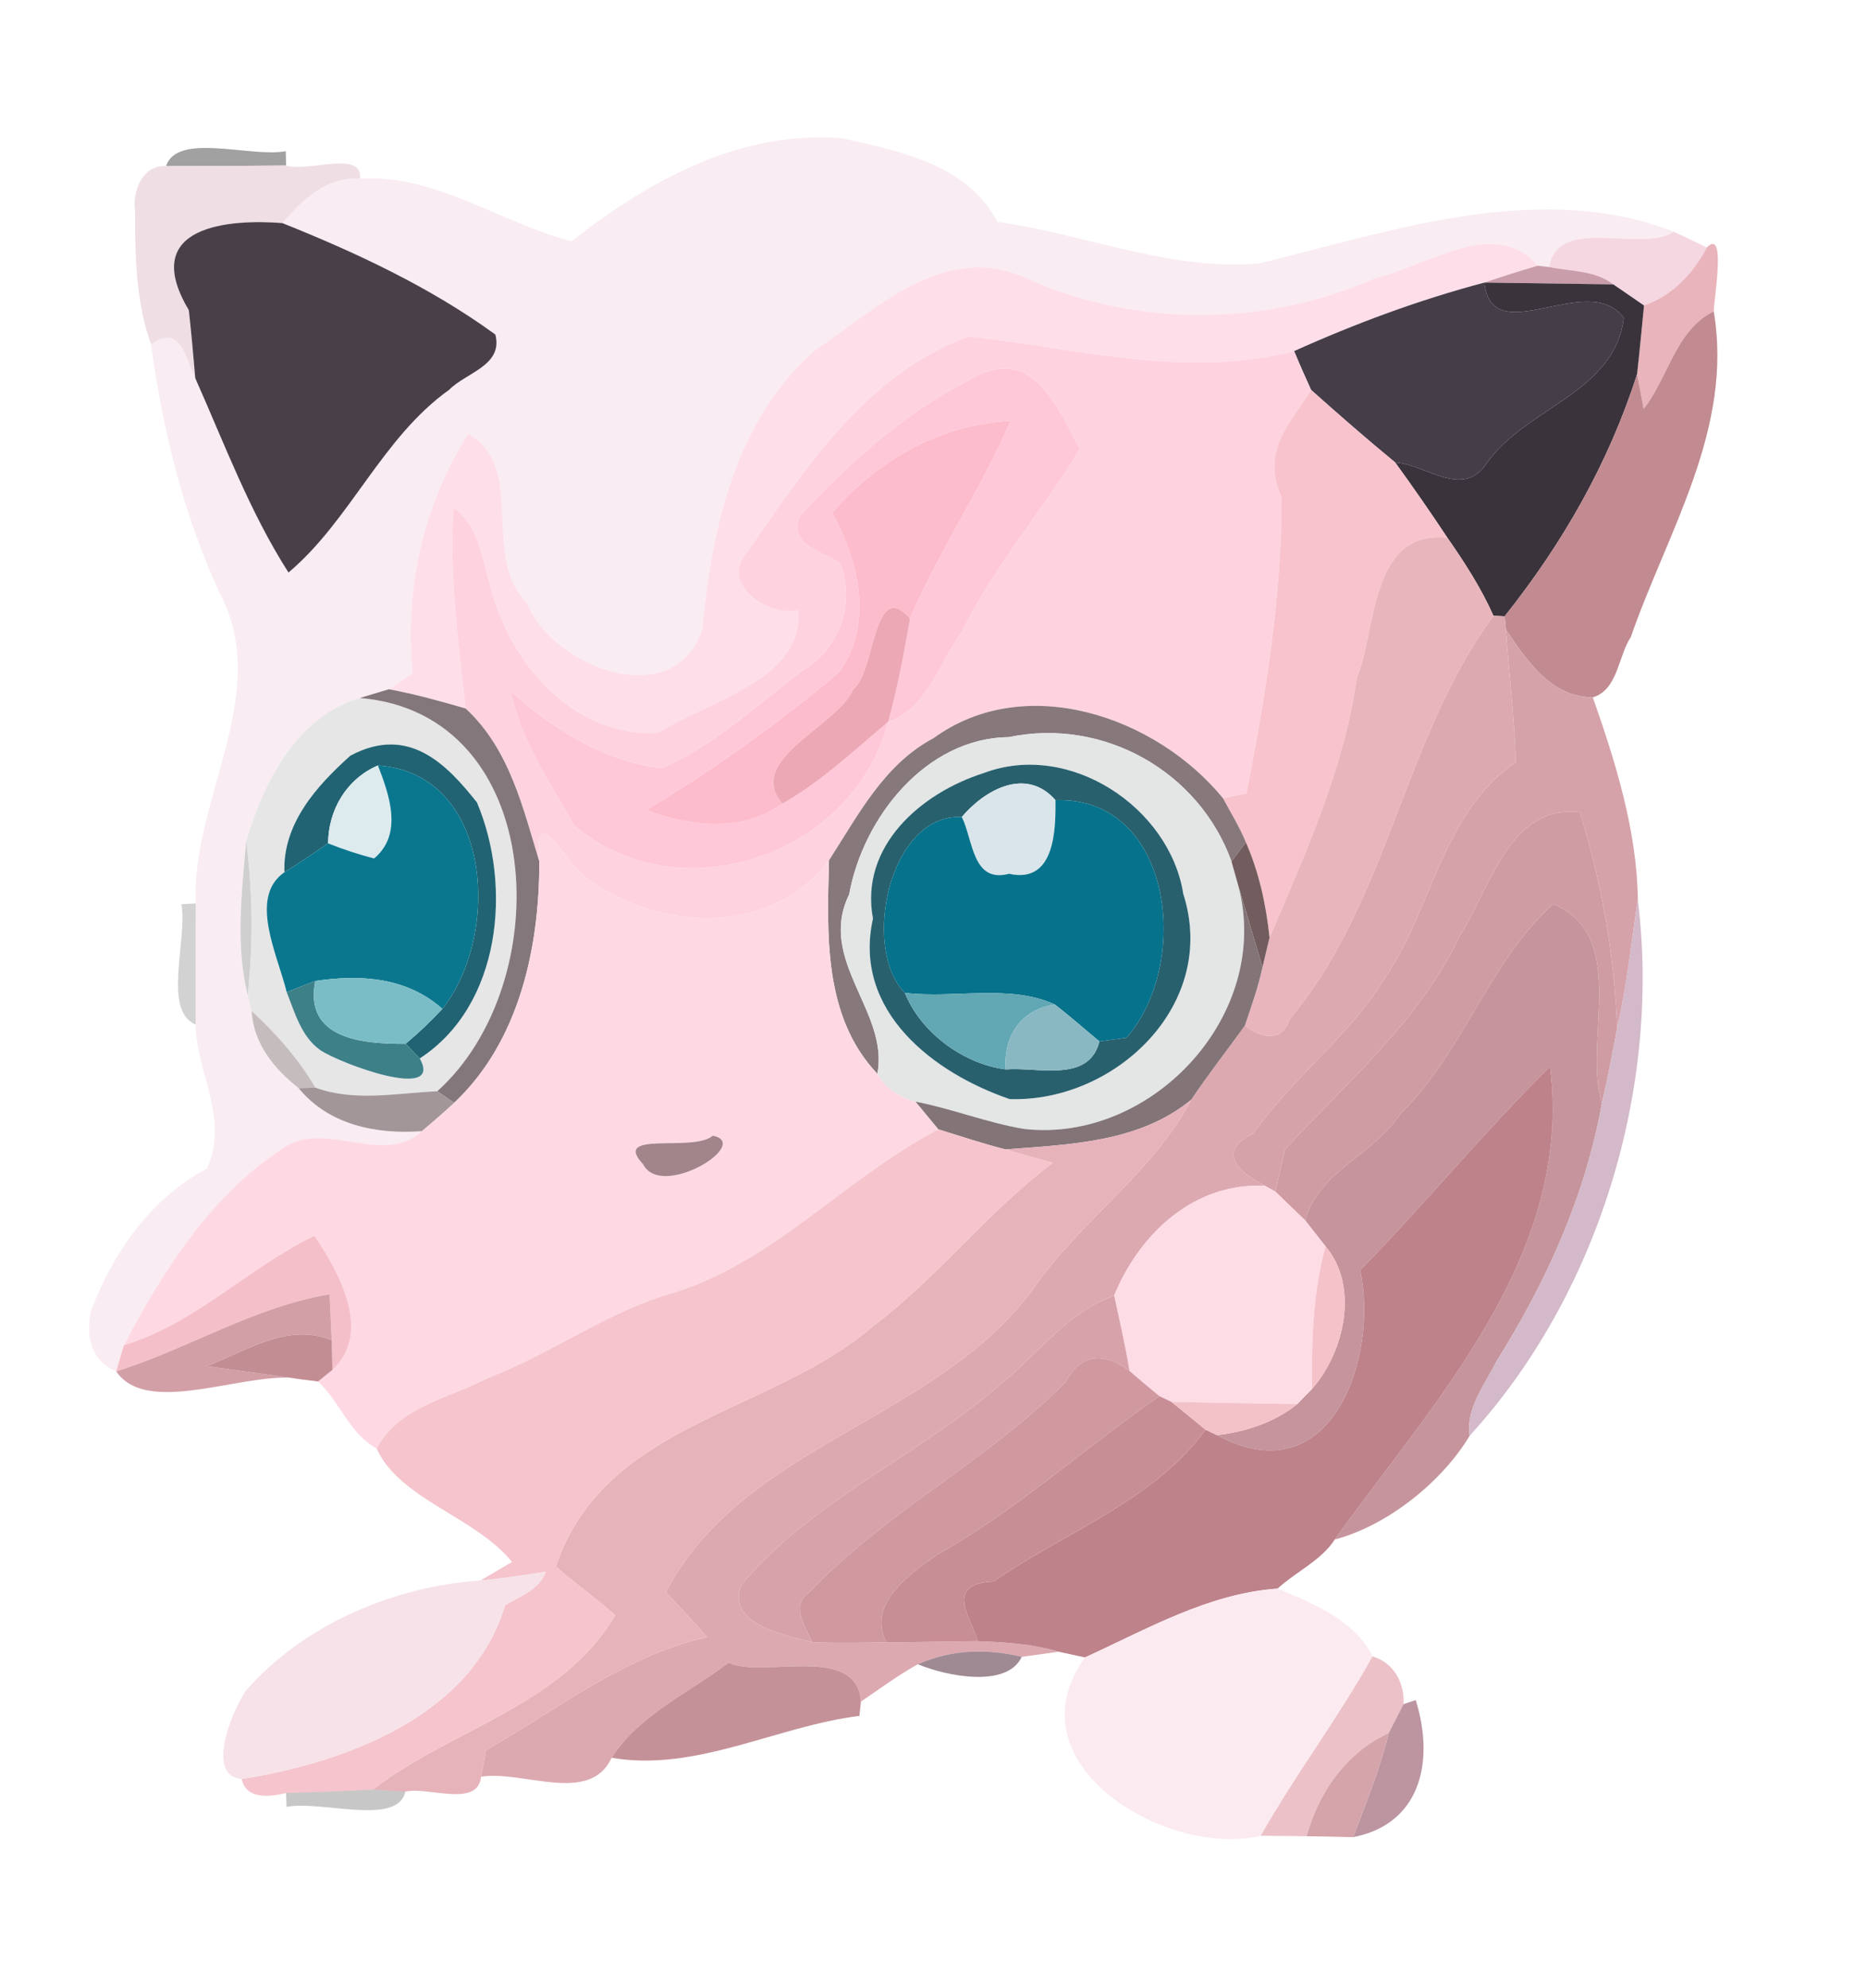 <?xml version="1.0" encoding="UTF-8" ?>
<!DOCTYPE svg PUBLIC "-//W3C//DTD SVG 1.1//EN" "http://www.w3.org/Graphics/SVG/1.1/DTD/svg11.dtd">
<svg width="124pt" height="132pt" viewBox="0 0 124 132" version="1.1" xmlns="http://www.w3.org/2000/svg">
<g id="#f9ecf2fd">
<path fill="#f9ecf2" opacity="1.00" d=" M 37.96 16.02 C 43.09 12.00 49.14 8.63 55.93 9.18 C 59.76 10.04 64.26 10.91 66.24 14.73 C 72.07 15.54 77.69 18.01 83.65 17.49 C 92.46 15.33 102.23 11.93 111.17 15.38 C 109.06 16.83 103.46 14.24 102.89 17.73 L 102.13 17.64 C 99.29 14.29 94.71 17.71 91.35 18.45 C 84.21 21.65 75.69 21.74 68.50 18.61 C 62.87 15.87 58.45 20.34 54.20 23.20 C 48.89 27.73 47.25 35.07 46.65 41.70 C 44.87 47.42 36.70 44.32 34.99 40.01 C 31.88 36.85 35.05 31.06 31.10 28.80 C 28.08 33.56 26.85 39.10 27.41 44.69 C 27.02 44.96 26.23 45.49 25.83 45.76 C 25.34 45.91 24.38 46.19 23.89 46.34 C 19.69 47.60 17.51 51.92 16.35 55.84 C 16.06 59.24 15.63 62.72 16.45 66.07 C 16.52 66.34 16.64 66.86 16.71 67.12 C 16.85 69.29 18.18 70.94 19.83 72.24 C 21.84 74.69 24.98 75.32 28.01 75.10 C 25.60 77.41 21.74 74.47 19.07 76.06 C 14.17 79.10 10.84 84.32 8.23 89.31 C 8.10 89.75 7.84 90.62 7.72 91.05 C 6.04 90.36 5.70 88.71 6.03 87.06 C 7.51 83.15 10.00 79.58 13.76 77.57 C 15.24 74.19 13.04 71.26 12.99 68.02 C 12.98 65.34 12.99 62.66 13.00 59.98 C 12.70 53.04 18.15 46.03 14.57 39.33 C 12.18 34.17 10.79 28.47 10.03 22.86 C 11.97 21.45 12.29 23.69 12.97 25.11 C 14.91 29.47 16.58 33.98 19.16 38.01 C 23.27 34.55 25.36 29.07 29.83 25.88 C 30.96 24.73 33.43 24.27 32.90 22.21 C 28.58 19.07 23.70 16.79 18.75 14.81 C 20.12 13.23 21.65 11.74 23.91 11.85 C 28.95 11.56 33.24 14.80 37.96 16.02 Z" />
</g>
<g id="#38383877">
<path fill="#383838" opacity="0.47" d=" M 11.03 11.03 C 11.77 8.76 16.61 10.47 18.98 10.04 L 19.00 10.99 C 16.34 11.02 13.69 11.03 11.03 11.03 Z" />
</g>
<g id="#eedde2f9">
<path fill="#eedde2" opacity="0.98" d=" M 8.97 13.99 C 8.77 12.69 9.49 10.92 11.03 11.03 C 13.69 11.03 16.34 11.02 19.00 10.99 C 20.38 11.46 24.10 9.93 23.91 11.85 C 21.65 11.74 20.12 13.23 18.75 14.81 C 15.32 14.54 9.16 14.93 12.54 20.59 C 12.71 22.10 12.84 23.61 12.97 25.11 C 12.29 23.69 11.97 21.45 10.03 22.86 C 9.02 20.03 8.97 16.98 8.97 13.99 Z" />
</g>
<g id="#483f49ff">
<path fill="#483f49" opacity="1.00" d=" M 12.54 20.59 C 9.16 14.93 15.32 14.54 18.75 14.81 C 23.70 16.79 28.58 19.07 32.90 22.21 C 33.43 24.27 30.96 24.73 29.83 25.88 C 25.36 29.07 23.27 34.55 19.16 38.01 C 16.58 33.98 14.91 29.47 12.97 25.11 C 12.84 23.61 12.71 22.10 12.54 20.59 Z" />
</g>
<g id="#f5d7e2fc">
<path fill="#f5d7e2" opacity="1.00" d=" M 111.17 15.38 C 111.72 15.64 112.81 16.17 113.36 16.43 C 112.45 18.17 111.08 19.62 109.19 20.28 C 108.68 19.93 107.66 19.23 107.15 18.88 C 105.93 17.94 104.32 18.02 102.89 17.73 C 103.46 14.24 109.06 16.83 111.17 15.38 Z" />
</g>
<g id="#fedfe9ff">
<path fill="#fedfe9" opacity="1.00" d=" M 91.35 18.45 C 94.71 17.71 99.29 14.29 102.13 17.64 C 100.94 17.99 99.76 18.36 98.59 18.76 C 94.25 19.91 90.04 21.47 85.95 23.31 C 78.67 25.15 71.51 23.12 64.34 22.33 C 57.57 24.81 53.54 31.00 49.62 36.66 C 47.75 38.71 50.99 41.01 53.02 40.50 C 53.38 45.15 47.07 46.50 43.71 48.66 C 38.00 48.92 33.75 43.96 32.50 38.65 C 31.99 36.85 31.75 34.88 30.12 33.70 C 29.84 38.17 30.42 42.61 30.93 47.04 C 29.25 46.55 27.55 46.08 25.83 45.76 C 26.23 45.49 27.02 44.96 27.41 44.69 C 26.85 39.10 28.08 33.56 31.10 28.80 C 35.05 31.06 31.88 36.85 34.99 40.01 C 36.70 44.32 44.87 47.42 46.65 41.70 C 47.25 35.07 48.89 27.73 54.20 23.20 C 58.45 20.34 62.87 15.87 68.50 18.61 C 75.69 21.74 84.21 21.65 91.35 18.45 Z" />
</g>
<g id="#e9b4bbfc">
<path fill="#e9b4bb" opacity="1.00" d=" M 113.36 16.43 C 114.65 15.14 113.86 19.62 113.82 20.67 C 111.29 21.92 110.81 25.06 109.17 27.14 C 109.06 26.57 108.84 25.41 108.73 24.84 C 108.90 23.32 109.04 21.80 109.19 20.28 C 111.08 19.62 112.45 18.17 113.36 16.43 Z" />
</g>
<g id="#c99da9ff">
<path fill="#c99da9" opacity="1.00" d=" M 98.59 18.76 C 99.76 18.36 100.94 17.99 102.13 17.64 L 102.89 17.73 C 104.32 18.02 105.93 17.94 107.15 18.88 C 104.29 18.84 101.44 18.80 98.59 18.76 Z" />
</g>
<g id="#453d48ff">
<path fill="#453d48" opacity="1.00" d=" M 85.95 23.31 C 90.04 21.47 94.25 19.91 98.59 18.76 C 99.07 23.41 105.52 17.86 107.85 21.12 C 107.20 26.10 101.38 27.03 98.75 30.74 C 97.15 33.16 94.77 30.85 92.66 30.70 C 90.76 29.14 88.91 27.52 87.08 25.89 C 86.69 25.04 86.31 24.18 85.95 23.31 Z" />
</g>
<g id="#3b333cff">
<path fill="#3b333c" opacity="1.00" d=" M 98.59 18.76 C 101.44 18.80 104.29 18.84 107.15 18.88 C 107.66 19.23 108.68 19.93 109.19 20.28 C 109.04 21.80 108.90 23.32 108.73 24.84 C 106.85 30.73 103.78 36.09 99.93 40.92 L 99.19 40.88 C 98.37 39.04 97.28 37.35 96.13 35.70 C 95.01 34.01 93.85 32.34 92.66 30.70 C 94.77 30.85 97.15 33.16 98.75 30.74 C 101.38 27.03 107.20 26.10 107.85 21.12 C 105.52 17.86 99.07 23.41 98.59 18.76 Z" />
</g>
<g id="#c18b91fb">
<path fill="#c18b91" opacity="1.00" d=" M 109.17 27.14 C 110.81 25.06 111.29 21.92 113.82 20.67 C 115.14 28.47 110.76 35.26 108.31 42.30 C 107.46 43.59 107.46 45.79 105.79 46.30 C 102.99 46.27 101.43 43.88 100.02 41.81 L 99.93 40.92 C 103.78 36.09 106.85 30.73 108.73 24.84 C 108.84 25.41 109.06 26.57 109.17 27.14 Z" />
</g>
<g id="#fed3dfff">
<path fill="#fed3df" opacity="1.00" d=" M 64.34 22.33 C 71.51 23.12 78.67 25.15 85.95 23.31 C 86.31 24.18 86.69 25.04 87.08 25.89 C 85.75 28.02 83.69 29.96 85.12 33.01 C 85.13 39.63 84.05 46.19 82.79 52.67 C 82.40 52.75 81.62 52.91 81.23 53.00 C 76.79 47.57 68.10 44.57 62.00 49.01 C 58.71 50.75 56.99 54.14 55.06 57.12 C 51.15 62.31 43.59 61.82 38.80 58.19 C 37.43 57.04 35.41 53.05 35.82 57.20 C 34.71 53.56 33.83 49.73 30.93 47.04 C 30.42 42.61 29.84 38.17 30.12 33.70 C 31.75 34.88 31.99 36.85 32.50 38.65 C 33.75 43.96 38.00 48.92 43.71 48.66 C 47.07 46.50 53.38 45.15 53.02 40.50 C 50.99 41.01 47.75 38.71 49.62 36.66 C 53.54 31.00 57.57 24.81 64.34 22.33 M 64.30 25.27 C 60.01 27.46 56.42 30.72 53.15 34.21 C 52.27 36.17 54.59 36.57 55.79 37.39 C 56.88 40.04 55.68 43.08 53.40 44.46 C 50.33 46.72 47.48 49.49 43.95 51.00 C 40.10 50.54 36.79 48.43 33.94 45.92 C 34.57 49.18 36.56 51.98 38.15 54.83 C 45.17 60.72 56.68 56.81 58.99 47.92 C 61.59 47.07 62.41 43.94 63.89 41.93 C 66.03 37.59 69.23 33.93 71.72 29.81 C 70.26 27.16 68.63 22.64 64.30 25.27 Z" />
</g>
<g id="#ffc8d8ff">
<path fill="#ffc8d8" opacity="1.00" d=" M 64.30 25.27 C 68.63 22.64 70.26 27.16 71.72 29.81 C 69.23 33.93 66.03 37.59 63.89 41.93 C 62.41 43.94 61.59 47.07 58.99 47.92 C 59.62 45.67 60.04 43.37 60.44 41.07 C 62.38 36.55 65.17 32.45 67.12 27.95 C 62.50 28.14 58.25 30.59 55.26 34.04 C 57.07 37.23 58.04 41.55 55.69 44.67 C 51.69 48.04 47.40 51.08 42.93 53.79 C 45.92 54.87 49.21 55.30 51.97 53.36 C 54.55 51.88 56.73 49.83 58.99 47.92 C 56.68 56.81 45.17 60.72 38.15 54.83 C 36.56 51.98 34.57 49.18 33.94 45.92 C 36.79 48.43 40.10 50.54 43.95 51.00 C 47.48 49.49 50.33 46.72 53.40 44.46 C 55.68 43.08 56.88 40.04 55.79 37.39 C 54.59 36.57 52.27 36.17 53.15 34.21 C 56.42 30.72 60.01 27.46 64.30 25.27 Z" />
</g>
<g id="#f8c3ccff">
<path fill="#f8c3cc" opacity="1.00" d=" M 87.08 25.89 C 88.91 27.52 90.76 29.14 92.66 30.70 C 93.85 32.34 95.01 34.01 96.13 35.70 C 90.97 35.14 91.42 41.86 90.11 45.01 C 89.25 51.09 86.70 56.66 84.32 62.25 C 84.09 60.08 83.63 57.94 82.75 55.93 C 82.33 54.91 81.75 53.97 81.23 53.00 C 81.62 52.91 82.40 52.75 82.79 52.67 C 84.05 46.19 85.13 39.63 85.12 33.01 C 83.69 29.96 85.75 28.02 87.08 25.89 Z" />
</g>
<g id="#fdbcccff">
<path fill="#fdbccc" opacity="1.00" d=" M 55.26 34.04 C 58.25 30.59 62.50 28.14 67.12 27.95 C 65.17 32.45 62.38 36.55 60.44 41.07 C 57.99 38.26 58.13 44.67 56.68 45.74 C 55.68 48.19 49.42 50.43 51.97 53.36 C 49.21 55.30 45.92 54.87 42.93 53.79 C 47.40 51.08 51.69 48.04 55.69 44.67 C 58.04 41.55 57.07 37.23 55.26 34.04 Z" />
</g>
<g id="#e9b5bdff">
<path fill="#e9b5bd" opacity="1.00" d=" M 90.11 45.01 C 91.42 41.86 90.97 35.14 96.13 35.70 C 97.28 37.35 98.37 39.04 99.19 40.88 C 93.18 49.05 92.23 59.83 85.65 67.67 C 85.16 69.24 83.72 68.91 82.68 68.09 C 83.11 66.81 83.57 65.53 83.85 64.21 C 83.97 63.72 84.20 62.74 84.32 62.25 C 86.70 56.66 89.25 51.09 90.11 45.01 Z" />
</g>
<g id="#eda8b5ff">
<path fill="#eda8b5" opacity="1.00" d=" M 56.68 45.74 C 58.13 44.67 57.99 38.26 60.44 41.07 C 60.04 43.37 59.62 45.67 58.99 47.92 C 56.73 49.83 54.55 51.88 51.97 53.36 C 49.42 50.43 55.68 48.19 56.68 45.74 Z" />
</g>
<g id="#dda9b1fe">
<path fill="#dda9b1" opacity="1.00" d=" M 99.19 40.88 L 99.93 40.92 L 100.02 41.81 C 100.22 44.74 100.58 47.66 100.68 50.60 C 95.73 53.99 95.17 60.33 91.95 64.97 C 89.59 68.85 85.84 71.53 83.26 75.24 C 80.47 76.63 82.74 78.05 84.02 78.73 C 79.31 78.49 75.68 81.91 74.00 86.02 C 70.99 87.09 69.08 89.72 66.70 91.69 C 61.17 96.61 54.02 99.50 49.22 105.25 C 48.25 107.84 52.10 108.53 53.93 109.03 C 55.58 109.10 57.23 109.06 58.88 109.04 C 60.89 109.03 62.91 108.98 64.93 108.96 C 66.74 109.03 68.56 109.13 70.31 109.66 C 69.70 109.75 68.47 109.92 67.86 110.00 C 65.38 109.40 63.08 109.56 60.96 110.49 C 59.64 111.22 58.43 112.13 57.18 112.97 C 56.93 109.06 50.55 111.48 48.40 110.38 C 45.76 112.39 42.45 113.84 40.62 116.70 C 39.18 119.85 34.71 117.51 31.95 117.96 C 32.03 117.52 32.19 116.63 32.27 116.19 C 37.03 113.49 41.53 109.89 46.95 108.69 C 46.08 107.65 45.11 106.70 44.22 105.70 C 49.39 95.85 62.07 94.40 68.59 85.61 C 71.68 81.10 76.57 77.87 79.11 73.02 C 80.24 71.33 81.50 69.73 82.68 68.09 C 83.72 68.91 85.16 69.24 85.65 67.67 C 92.23 59.83 93.18 49.05 99.19 40.88 Z" />
</g>
<g id="#d5a2aafd">
<path fill="#d5a2aa" opacity="1.00" d=" M 100.02 41.81 C 101.43 43.88 102.99 46.27 105.79 46.30 C 107.30 50.59 108.73 55.19 108.78 59.74 C 108.34 62.57 108.06 65.44 107.41 68.24 C 107.21 63.36 106.38 58.59 104.93 53.93 C 100.29 53.35 98.96 58.99 97.00 62.03 C 94.34 67.73 89.51 71.78 85.34 76.31 C 85.18 77.01 84.86 78.41 84.70 79.11 L 84.02 78.73 C 82.74 78.05 80.47 76.63 83.26 75.24 C 85.84 71.53 89.59 68.85 91.95 64.97 C 95.17 60.33 95.73 53.99 100.68 50.60 C 100.58 47.66 100.22 44.74 100.02 41.81 Z" />
</g>
<g id="#e6e6e7ff">
<path fill="#e6e6e7" opacity="1.00" d=" M 16.35 55.84 C 17.51 51.92 19.69 47.60 23.89 46.34 C 36.38 47.37 37.05 65.28 29.04 72.45 C 26.33 72.57 23.55 73.16 20.95 72.21 C 19.82 70.29 18.34 68.62 16.71 67.12 C 16.64 66.86 16.52 66.34 16.45 66.07 C 16.82 62.66 16.79 59.25 16.35 55.84 M 23.27 50.17 C 21.03 52.18 18.77 54.68 18.89 57.91 C 16.48 59.57 18.45 63.42 19.04 65.87 C 19.59 67.25 20.00 68.81 21.27 69.72 C 22.63 70.63 29.48 73.16 27.88 70.27 C 33.28 66.76 34.03 58.85 31.68 53.28 C 29.68 50.75 27.14 48.10 23.27 50.17 Z" />
</g>
<g id="#84777bff">
<path fill="#84777b" opacity="1.00" d=" M 23.89 46.34 C 24.38 46.19 25.34 45.91 25.83 45.76 C 27.55 46.08 29.25 46.55 30.93 47.04 C 33.83 49.73 34.71 53.56 35.82 57.20 C 35.83 62.92 34.48 69.17 30.16 73.22 C 29.88 73.02 29.32 72.64 29.04 72.45 C 37.05 65.28 36.38 47.37 23.89 46.34 Z" />
</g>
<g id="#87787cff">
<path fill="#87787c" opacity="1.00" d=" M 62.00 49.01 C 68.10 44.57 76.79 47.57 81.23 53.00 C 81.75 53.97 82.33 54.91 82.75 55.93 C 82.51 56.25 82.03 56.88 81.79 57.19 C 79.65 51.25 73.33 47.62 66.99 48.94 C 61.51 49.00 57.32 54.27 56.40 59.38 C 54.25 63.76 59.08 67.19 58.27 71.29 C 54.67 67.50 54.93 62.01 55.06 57.12 C 56.99 54.14 58.71 50.75 62.00 49.01 Z" />
</g>
<g id="#e4e6e6ff">
<path fill="#e4e6e6" opacity="1.00" d=" M 56.40 59.38 C 57.32 54.27 61.51 49.00 66.99 48.94 C 73.33 47.62 79.65 51.25 81.79 57.19 C 81.90 57.59 82.13 58.39 82.24 58.79 C 84.53 67.37 76.48 75.93 68.00 74.95 C 65.56 74.54 63.24 73.61 60.81 73.14 C 59.72 72.88 58.83 72.26 58.27 71.29 C 59.08 67.19 54.25 63.76 56.40 59.38 M 65.32 51.33 C 61.17 52.65 57.08 56.18 57.98 60.99 C 56.60 67.14 62.04 71.26 67.06 72.97 C 74.04 73.20 80.95 66.71 78.59 59.35 C 77.69 53.62 71.04 49.16 65.32 51.33 Z" />
</g>
<g id="#216372ff">
<path fill="#216372" opacity="1.00" d=" M 23.27 50.17 C 27.14 48.10 29.68 50.75 31.68 53.28 C 34.03 58.85 33.28 66.76 27.88 70.27 C 27.65 70.03 27.18 69.54 26.94 69.30 C 27.80 68.58 28.61 67.81 29.38 66.98 C 33.32 62.02 32.69 51.34 25.10 50.82 C 23.02 51.71 21.81 53.76 21.79 55.99 C 20.84 56.64 19.88 57.30 18.89 57.91 C 18.77 54.68 21.03 52.18 23.27 50.17 Z" />
</g>
<g id="#ddebefff">
<path fill="#ddebef" opacity="1.00" d=" M 21.79 55.99 C 21.81 53.76 23.02 51.71 25.10 50.82 C 25.86 52.78 26.78 55.38 24.85 56.99 C 23.81 56.73 22.79 56.39 21.79 55.99 Z" />
</g>
<g id="#0b778eff">
<path fill="#0b778e" opacity="1.00" d=" M 25.10 50.82 C 32.69 51.34 33.32 62.02 29.38 66.98 C 27.05 64.90 23.98 64.67 20.94 65.13 C 20.47 65.31 19.51 65.68 19.04 65.87 C 18.45 63.42 16.48 59.57 18.89 57.91 C 19.88 57.30 20.84 56.64 21.79 55.99 C 22.79 56.39 23.81 56.73 24.85 56.99 C 26.78 55.38 25.86 52.78 25.10 50.82 Z" />
</g>
<g id="#28606eff">
<path fill="#28606e" opacity="1.00" d=" M 65.32 51.33 C 71.04 49.16 77.69 53.62 78.59 59.35 C 80.95 66.71 74.04 73.20 67.06 72.97 C 62.04 71.26 56.60 67.14 57.98 60.99 C 57.08 56.18 61.17 52.65 65.32 51.33 M 63.88 54.24 C 59.05 54.00 57.18 62.96 60.10 65.92 C 61.14 68.53 63.97 70.64 66.80 71.00 C 68.89 70.82 72.33 71.93 73.02 69.14 C 73.47 69.08 74.36 68.96 74.81 68.90 C 79.15 63.98 77.90 52.88 70.10 53.12 C 68.15 50.90 65.42 52.42 63.88 54.24 Z" />
</g>
<g id="#d9e5eaff">
<path fill="#d9e5ea" opacity="1.00" d=" M 63.88 54.24 C 65.42 52.42 68.15 50.90 70.10 53.12 C 70.13 55.17 70.03 58.69 67.02 58.01 C 64.57 58.66 64.64 55.77 63.88 54.24 Z" />
</g>
<g id="#06728bff">
<path fill="#06728b" opacity="1.00" d=" M 70.10 53.12 C 77.90 52.88 79.15 63.98 74.81 68.90 C 74.36 68.96 73.47 69.08 73.02 69.14 C 72.03 68.32 71.07 67.47 70.06 66.69 C 67.09 65.32 63.35 66.31 60.10 65.92 C 57.18 62.96 59.05 54.00 63.88 54.24 C 64.64 55.77 64.57 58.66 67.02 58.01 C 70.03 58.69 70.13 55.17 70.10 53.12 Z" />
</g>
<g id="#d09ca3ff">
<path fill="#d09ca3" opacity="1.00" d=" M 97.00 62.03 C 98.96 58.99 100.29 53.35 104.93 53.93 C 106.38 58.59 107.21 63.36 107.41 68.24 C 107.09 69.91 106.79 71.59 106.39 73.25 C 105.11 69.14 108.27 62.16 103.15 60.01 C 98.82 63.97 97.17 69.89 92.99 73.97 C 91.28 76.64 87.54 77.78 86.69 81.03 C 86.02 80.39 85.36 79.75 84.70 79.11 C 84.86 78.41 85.18 77.01 85.34 76.31 C 89.51 71.78 94.34 67.73 97.00 62.03 Z" />
</g>
<g id="#fed9e3ff">
<path fill="#fed9e3" opacity="1.00" d=" M 35.82 57.20 C 35.41 53.05 37.43 57.04 38.80 58.19 C 43.59 61.82 51.15 62.31 55.06 57.12 C 54.93 62.01 54.67 67.50 58.27 71.29 C 58.83 72.26 59.72 72.88 60.81 73.14 C 61.19 73.60 61.95 74.52 62.33 74.98 C 56.23 78.15 51.53 83.66 44.87 85.79 C 40.41 87.02 36.68 89.86 32.39 91.50 C 29.80 92.85 26.52 93.36 25.02 96.17 C 23.25 95.24 22.57 93.06 21.12 91.72 C 21.36 91.52 21.84 91.14 22.08 90.95 C 24.76 88.47 22.51 84.43 20.88 82.04 C 16.50 84.17 12.94 87.89 8.23 89.31 C 10.84 84.32 14.17 79.10 19.07 76.06 C 21.74 74.47 25.60 77.41 28.01 75.10 C 28.74 74.49 29.46 73.86 30.16 73.22 C 34.48 69.17 35.83 62.92 35.82 57.20 M 47.34 75.40 C 46.03 76.54 40.56 74.99 42.72 77.31 C 43.95 79.67 49.99 75.92 47.34 75.40 Z" />
</g>
<g id="#cfcfcfff">
<path fill="#cfcfcf" opacity="1.00" d=" M 16.35 55.84 C 16.79 59.25 16.82 62.66 16.45 66.07 C 15.63 62.72 16.06 59.24 16.35 55.84 Z" />
</g>
<g id="#725c5eff">
<path fill="#725c5e" opacity="1.00" d=" M 81.79 57.19 C 82.03 56.88 82.51 56.25 82.75 55.93 C 83.63 57.94 84.09 60.08 84.32 62.25 C 84.20 62.74 83.97 63.72 83.85 64.21 C 83.44 62.86 82.64 60.15 82.24 58.79 C 82.13 58.39 81.90 57.59 81.79 57.19 Z" />
</g>
<g id="#827477ff">
<path fill="#827477" opacity="1.00" d=" M 82.24 58.79 C 82.64 60.15 83.44 62.86 83.85 64.21 C 83.57 65.53 83.11 66.81 82.68 68.09 C 81.50 69.73 80.24 71.33 79.11 73.02 C 75.64 75.86 71.04 75.98 66.77 76.31 C 65.27 75.92 63.80 75.44 62.33 74.98 C 61.95 74.52 61.19 73.60 60.81 73.14 C 63.24 73.61 65.56 74.54 68.00 74.95 C 76.48 75.93 84.53 67.37 82.24 58.79 Z" />
</g>
<g id="#0909092f">
<path fill="#090909" opacity="0.18" d=" M 12.05 60.03 L 13.00 59.98 C 12.99 62.66 12.98 65.34 12.99 68.02 C 10.78 67.09 12.46 62.43 12.05 60.03 Z" />
</g>
<g id="#c6949cfd">
<path fill="#c6949c" opacity="1.00" d=" M 103.15 60.01 C 108.27 62.16 105.11 69.14 106.39 73.25 C 105.31 79.36 102.69 85.13 99.40 90.36 C 98.63 91.92 97.34 93.48 97.61 95.32 C 95.84 98.29 92.24 101.26 88.65 102.21 C 95.25 92.98 104.52 83.33 102.95 70.81 C 98.57 75.13 94.65 79.93 90.34 84.33 C 91.57 89.98 88.51 99.40 80.83 95.28 C 82.75 95.05 84.63 94.45 86.16 93.22 C 86.40 92.97 86.90 92.45 87.15 92.20 C 89.33 89.71 90.26 85.37 88.04 82.75 C 87.70 82.32 87.03 81.46 86.69 81.03 C 87.54 77.78 91.28 76.64 92.99 73.97 C 97.17 69.89 98.82 63.97 103.15 60.01 Z" />
</g>
<g id="#d1b6c7f6">
<path fill="#d1b6c7" opacity="0.96" d=" M 107.41 68.24 C 108.06 65.44 108.34 62.57 108.78 59.74 C 110.34 72.36 106.08 86.07 97.61 95.32 C 97.34 93.48 98.63 91.92 99.40 90.36 C 102.69 85.13 105.31 79.36 106.39 73.25 C 106.79 71.59 107.09 69.91 107.41 68.24 Z" />
</g>
<g id="#3e8088ff">
<path fill="#3e8088" opacity="1.00" d=" M 19.04 65.87 C 19.51 65.68 20.47 65.31 20.94 65.13 C 20.17 69.01 24.13 69.31 26.94 69.30 C 27.18 69.54 27.65 70.03 27.88 70.27 C 29.48 73.16 22.63 70.63 21.27 69.72 C 20.00 68.81 19.59 67.25 19.04 65.87 Z" />
</g>
<g id="#7bbdc7ff">
<path fill="#7bbdc7" opacity="1.00" d=" M 20.94 65.13 C 23.98 64.67 27.05 64.90 29.38 66.98 C 28.61 67.81 27.80 68.58 26.94 69.30 C 24.13 69.31 20.17 69.01 20.94 65.13 Z" />
</g>
<g id="#62a7b4ff">
<path fill="#62a7b4" opacity="1.00" d=" M 60.10 65.92 C 63.35 66.31 67.09 65.32 70.06 66.69 C 67.80 67.03 66.63 68.80 66.80 71.00 C 63.97 70.64 61.14 68.53 60.10 65.92 Z" />
</g>
<g id="#c5bdbdff">
<path fill="#c5bdbd" opacity="1.00" d=" M 16.71 67.12 C 18.34 68.62 19.82 70.29 20.95 72.21 L 19.83 72.24 C 18.18 70.94 16.85 69.29 16.71 67.12 Z" />
</g>
<g id="#89b8c2ff">
<path fill="#89b8c2" opacity="1.00" d=" M 66.80 71.00 C 66.63 68.80 67.80 67.03 70.06 66.69 C 71.07 67.47 72.03 68.32 73.02 69.14 C 72.33 71.93 68.89 70.82 66.80 71.00 Z" />
</g>
<g id="#be828bfe">
<path fill="#be828b" opacity="1.00" d=" M 90.34 84.33 C 94.65 79.93 98.57 75.13 102.95 70.81 C 104.52 83.33 95.25 92.98 88.65 102.21 C 87.77 103.59 86.07 104.35 84.85 105.47 C 80.27 105.79 76.16 108.17 72.06 110.04 C 71.62 109.94 70.75 109.76 70.31 109.66 C 68.56 109.13 66.74 109.03 64.93 108.96 C 64.57 107.49 62.61 105.15 65.98 105.00 C 70.71 101.72 76.58 99.68 80.07 94.92 L 80.83 95.28 C 88.51 99.40 91.57 89.98 90.34 84.33 Z" />
</g>
<g id="#a29698ff">
<path fill="#a29698" opacity="1.00" d=" M 19.83 72.24 L 20.95 72.21 C 23.55 73.16 26.33 72.57 29.04 72.45 C 29.32 72.64 29.88 73.02 30.16 73.22 C 29.46 73.86 28.74 74.49 28.01 75.10 C 24.98 75.32 21.84 74.69 19.83 72.24 Z" />
</g>
<g id="#e7b3bbfe">
<path fill="#e7b3bb" opacity="1.00" d=" M 66.77 76.31 C 71.04 75.98 75.64 75.86 79.11 73.02 C 76.57 77.87 71.68 81.10 68.59 85.61 C 62.07 94.40 49.39 95.85 44.22 105.70 C 45.11 106.70 46.08 107.65 46.95 108.69 C 41.53 109.89 37.03 113.49 32.27 116.19 C 32.19 116.63 32.03 117.52 31.95 117.96 C 31.74 120.05 28.41 118.59 26.92 118.95 C 26.39 118.91 25.31 118.85 24.77 118.81 C 30.01 114.76 37.30 113.26 40.86 107.24 C 39.60 106.10 38.18 105.14 36.92 104.00 C 40.14 94.39 51.23 93.90 58.02 88.02 C 62.31 84.79 65.61 80.43 69.92 77.20 C 68.86 76.91 67.81 76.62 66.77 76.31 Z" />
</g>
<g id="#a1858aff">
<path fill="#a1858a" opacity="1.00" d=" M 47.34 75.40 C 49.99 75.92 43.95 79.67 42.72 77.31 C 40.56 74.99 46.03 76.54 47.34 75.40 Z" />
</g>
<g id="#f5c4ccfe">
<path fill="#f5c4cc" opacity="1.00" d=" M 62.33 74.98 C 63.80 75.44 65.27 75.92 66.77 76.31 C 67.81 76.62 68.86 76.91 69.92 77.20 C 65.61 80.43 62.31 84.79 58.02 88.02 C 51.23 93.90 40.14 94.39 36.92 104.00 C 38.18 105.14 39.60 106.10 40.86 107.24 C 37.30 113.26 30.01 114.76 24.77 118.81 C 22.85 118.93 20.92 118.98 19.00 119.04 C 17.26 119.46 16.28 119.16 16.05 118.11 C 22.96 117.02 31.37 113.92 33.54 106.58 C 34.56 105.96 35.79 105.56 36.26 104.35 C 34.82 104.56 33.38 104.81 31.92 104.93 C 32.44 104.62 33.49 104.00 34.01 103.70 C 31.56 100.69 26.51 99.53 25.02 96.17 C 26.52 93.36 29.80 92.85 32.39 91.50 C 36.68 89.86 40.41 87.02 44.87 85.79 C 51.53 83.66 56.23 78.15 62.33 74.98 Z" />
</g>
<g id="#fedce6ff">
<path fill="#fedce6" opacity="1.00" d=" M 74.00 86.02 C 75.68 81.91 79.31 78.49 84.02 78.73 L 84.70 79.11 C 85.36 79.75 86.02 80.39 86.69 81.03 C 87.03 81.46 87.70 82.32 88.04 82.75 C 87.20 85.81 87.10 89.03 87.15 92.20 C 86.90 92.45 86.40 92.97 86.16 93.22 C 83.37 93.18 80.58 93.13 77.80 93.07 L 77.00 92.69 C 76.33 92.14 75.67 91.58 75.02 91.02 C 74.74 89.34 74.36 87.68 74.00 86.02 Z" />
</g>
<g id="#f5bfcaff">
<path fill="#f5bfca" opacity="1.00" d=" M 8.23 89.31 C 12.94 87.89 16.50 84.17 20.88 82.04 C 22.51 84.43 24.76 88.47 22.08 90.95 C 22.07 90.46 22.04 89.47 22.03 88.98 C 21.99 88.22 21.93 86.69 21.89 85.93 C 16.92 86.75 12.51 89.54 7.72 91.05 C 7.84 90.62 8.10 89.75 8.23 89.31 Z" />
</g>
<g id="#f5c2c9ff">
<path fill="#f5c2c9" opacity="1.00" d=" M 88.04 82.75 C 90.26 85.37 89.33 89.71 87.15 92.20 C 87.10 89.03 87.20 85.81 88.04 82.75 Z" />
</g>
<g id="#d39fa7fd">
<path fill="#d39fa7" opacity="1.00" d=" M 7.72 91.05 C 12.51 89.54 16.92 86.75 21.89 85.93 C 21.93 86.69 21.99 88.22 22.03 88.98 C 19.09 87.78 16.39 89.70 13.72 90.70 C 15.38 90.93 18.69 91.39 20.35 91.62 C 16.92 90.70 9.91 94.26 7.72 91.05 Z" />
</g>
<g id="#d7a2a9ff">
<path fill="#d7a2a9" opacity="1.00" d=" M 66.70 91.69 C 69.08 89.72 70.99 87.09 74.00 86.02 C 74.36 87.68 74.74 89.34 75.02 91.02 C 73.52 89.88 71.85 89.68 70.77 91.77 C 65.57 97.00 58.79 100.38 53.73 105.74 C 52.45 106.63 53.53 107.99 53.93 109.03 C 52.10 108.53 48.25 107.84 49.22 105.25 C 54.02 99.50 61.17 96.61 66.70 91.69 Z" />
</g>
<g id="#c38d94fc">
<path fill="#c38d94" opacity="1.00" d=" M 13.72 90.70 C 16.39 89.70 19.09 87.78 22.03 88.98 C 22.04 89.47 22.07 90.46 22.08 90.95 C 21.84 91.14 21.36 91.52 21.12 91.72 L 20.35 91.62 C 18.69 91.39 15.38 90.93 13.72 90.70 Z" />
</g>
<g id="#d099a0ff">
<path fill="#d099a0" opacity="1.00" d=" M 70.77 91.77 C 71.85 89.68 73.52 89.88 75.02 91.02 C 75.67 91.58 76.33 92.14 77.00 92.69 C 72.04 96.14 67.53 100.25 62.23 103.23 C 60.41 104.49 57.53 106.55 58.88 109.04 C 57.23 109.06 55.58 109.10 53.93 109.03 C 53.53 107.99 52.45 106.63 53.73 105.74 C 58.79 100.38 65.57 97.00 70.77 91.77 Z" />
</g>
<g id="#c88e96ff">
<path fill="#c88e96" opacity="1.00" d=" M 62.23 103.23 C 67.53 100.25 72.04 96.14 77.00 92.69 L 77.80 93.07 C 78.56 93.68 79.32 94.30 80.07 94.92 C 76.58 99.68 70.71 101.72 65.98 105.00 C 62.61 105.15 64.57 107.49 64.93 108.96 C 62.91 108.98 60.89 109.03 58.88 109.04 C 57.53 106.55 60.41 104.49 62.23 103.23 Z" />
</g>
<g id="#f3c2c9ff">
<path fill="#f3c2c9" opacity="1.00" d=" M 77.80 93.07 C 80.58 93.13 83.37 93.18 86.16 93.22 C 84.63 94.45 82.75 95.05 80.83 95.28 L 80.07 94.92 C 79.32 94.30 78.56 93.68 77.80 93.07 Z" />
</g>
<g id="#f7e2e9fb">
<path fill="#f7e2e9" opacity="1.00" d=" M 31.92 104.93 C 33.38 104.81 34.82 104.56 36.26 104.35 C 35.79 105.56 34.56 105.96 33.54 106.58 C 31.37 113.92 22.96 117.02 16.05 118.11 C 13.67 117.91 15.34 113.76 16.30 112.28 C 20.12 107.88 26.13 105.32 31.92 104.93 Z" />
</g>
<g id="#fbebf1fd">
<path fill="#fbebf1" opacity="1.00" d=" M 72.06 110.04 C 76.16 108.17 80.27 105.79 84.85 105.47 C 87.21 106.46 89.96 107.55 91.16 109.97 C 88.88 114.06 86.04 117.81 83.73 121.88 C 77.56 123.38 66.97 117.16 72.06 110.04 Z" />
</g>
<g id="#c48f96fa">
<path fill="#c48f96" opacity="0.98" d=" M 48.40 110.38 C 50.55 111.48 56.93 109.06 57.18 112.97 L 57.08 113.92 C 51.61 114.59 46.22 117.67 40.62 116.70 C 42.45 113.84 45.76 112.39 48.40 110.38 Z" />
</g>
<g id="#816673c1">
<path fill="#816673" opacity="0.76" d=" M 60.96 110.49 C 63.08 109.56 65.38 109.40 67.86 110.00 C 66.88 112.10 62.84 111.28 60.96 110.49 Z" />
</g>
<g id="#ecc1c8fb">
<path fill="#ecc1c8" opacity="1.00" d=" M 91.16 109.97 C 92.57 110.39 93.29 111.71 93.22 113.14 C 92.97 113.62 92.48 114.59 92.23 115.07 C 89.40 116.37 87.60 118.97 86.78 121.91 C 86.01 121.90 84.49 121.88 83.73 121.88 C 86.04 117.81 88.88 114.06 91.16 109.97 Z" />
</g>
<g id="#b68c99ea">
<path fill="#b68c99" opacity="0.92" d=" M 93.22 113.14 L 94.03 112.87 C 95.34 117.11 94.24 121.13 89.87 121.97 C 90.73 119.69 91.66 117.44 92.23 115.07 C 92.48 114.59 92.97 113.62 93.22 113.14 Z" />
</g>
<g id="#d4a4aafe">
<path fill="#d4a4aa" opacity="1.00" d=" M 86.78 121.91 C 87.60 118.97 89.40 116.37 92.23 115.07 C 91.66 117.44 90.73 119.69 89.87 121.97 C 89.10 121.95 87.55 121.92 86.78 121.91 Z" />
</g>
<g id="#0c0a0a3a">
<path fill="#0c0a0a" opacity="0.23" d=" M 19.00 119.04 C 20.92 118.98 22.85 118.93 24.77 118.81 C 25.31 118.85 26.39 118.91 26.92 118.95 C 26.41 121.27 21.36 119.51 19.03 119.96 L 19.00 119.04 Z" />
</g>
</svg>
